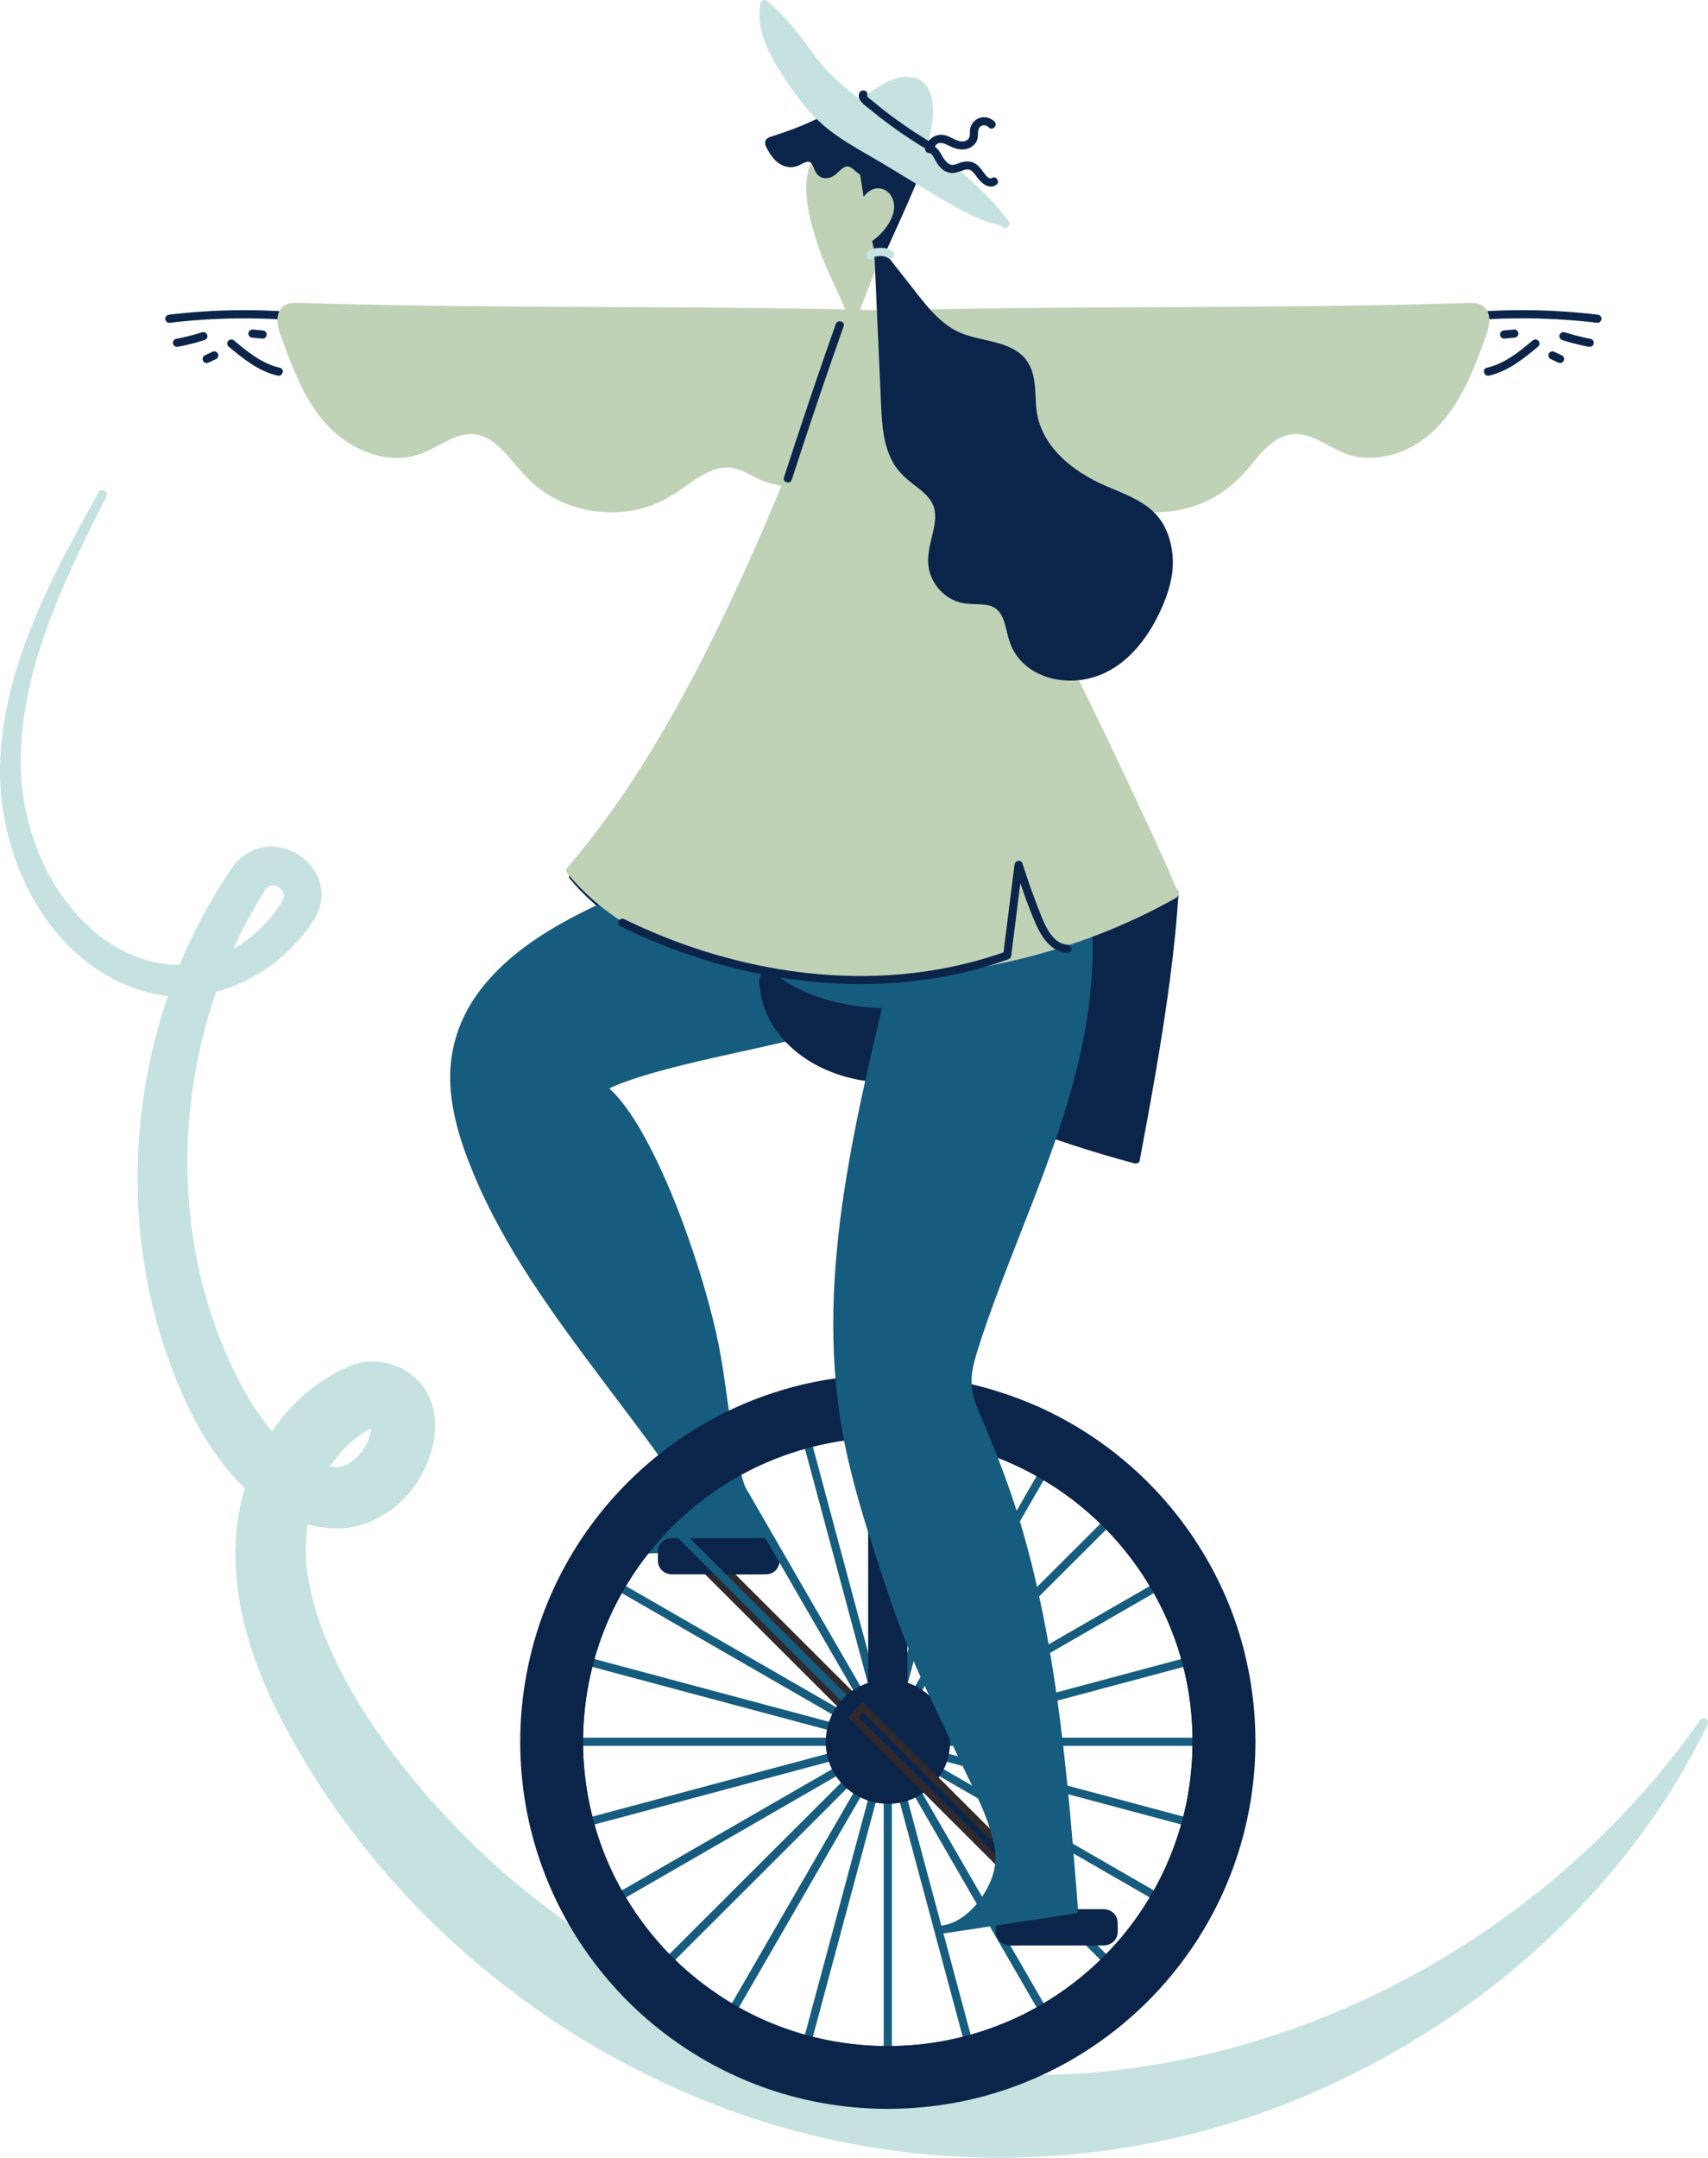 <svg width="422" height="533" viewBox="0 0 422 533" fill="none" xmlns="http://www.w3.org/2000/svg">
<g clip-path="url(#clip0_4_786)">
<path d="M26.264 122.637C15.75 143.602 4.759 165.694 5.122 189.643C5.518 203.188 10.618 217.183 19.921 226.955C25.576 232.915 32.964 237.177 41.117 238.204C50.453 239.143 60.064 234.48 66.308 227.306C67.529 225.933 68.624 224.439 69.582 222.874L69.79 222.544L69.889 222.341L69.989 222.154C70.72 220.715 69.488 219.26 68.091 218.859C66.253 218.304 65.642 219.573 64.828 220.951C63.788 222.561 62.32 225.208 61.357 226.922C42.944 261.098 40.892 304.26 58.117 339.271C62.809 348.751 71.05 361.912 82.587 362.379C87.422 362.78 92.104 356.331 91.636 351.822C91.615 351.739 91.593 351.618 91.587 351.574C91.587 351.844 91.835 352.217 92.027 352.321C92.154 352.431 92.357 352.459 92.511 352.437C92.539 352.409 92.577 352.448 92.599 352.415C92.66 352.376 92.506 352.459 92.418 352.508L92.126 352.662C91.191 353.079 90.107 353.766 89.238 354.304C88.754 354.683 88.066 355.15 87.599 355.507C87.07 355.974 86.036 356.826 85.552 357.353C82.84 360.022 80.65 363.241 79.044 366.701C75.793 373.414 74.989 381.01 75.924 388.343C79.82 416.51 106.804 448.203 128.397 465.939C170.493 500.576 226.646 518.658 280.923 510.705C336.327 502.834 387.847 470.778 420.047 424.919C420.388 424.43 421.07 424.309 421.554 424.655C421.994 424.963 422.132 425.54 421.901 426.007C403.02 464.857 369.561 495.737 330.507 514.132C278.436 538.987 217.635 539.273 165.267 515.077C123.792 496.171 88.792 463.176 68.327 422.442C56.725 399.153 52.428 372.035 69.686 350.251C70.401 349.295 71.754 347.867 72.563 346.966C73.141 346.406 74.401 345.197 74.956 344.676C77.503 342.456 80.271 340.512 83.252 338.93C83.681 338.716 85.459 337.887 85.832 337.711C92.44 334.607 100.917 336.909 104.933 343.077C107.414 346.653 107.91 351.52 107.227 355.639C105.439 365.9 97.809 374.93 87.378 377.16C83.995 377.846 80.474 377.533 77.124 376.858C64.19 373.952 54.904 363.087 48.885 352.162C39.891 335.398 35.016 316.465 34.142 297.542C32.827 268.788 40.474 239.594 56.494 215.612C57.407 214.195 58.392 212.811 59.761 211.724C69.394 204.034 83.753 214.805 78.197 226.109C77.8 226.905 77.184 227.823 76.662 228.559C74.786 231.316 72.442 233.837 69.967 236.067C60.488 244.328 47.499 248.552 35.187 244.762C12.13 237.748 -0.248 212.482 -1.96521e-05 189.676C0.484 164.986 12.664 142.663 24.355 121.631C24.641 121.11 25.295 120.923 25.818 121.214C26.324 121.494 26.517 122.126 26.258 122.637H26.264Z" fill="#C5E2E0"/>
<path d="M141.562 216.403C148.62 225.005 158.506 230.734 168.205 236.21C204.046 256.429 240.839 275.846 280.62 286.414C284.421 266.113 288.938 241.489 290.148 220.874C290.225 219.589 288.272 222.297 287.607 221.193C286.787 219.847 285.142 219.287 283.618 218.87C272.159 215.706 260.155 214.53 248.299 215.415" fill="#0B244A"/>
<path d="M140.846 217.117C146.98 224.549 155.167 229.872 163.424 234.65C172.353 239.813 181.403 244.795 190.485 249.678C199.662 254.611 208.932 259.384 218.333 263.877C227.752 268.376 237.302 272.589 247.023 276.39C256.733 280.185 266.608 283.563 276.648 286.381C277.88 286.727 279.113 287.062 280.345 287.392C280.84 287.523 281.484 287.227 281.588 286.689C284.377 271.781 287.112 256.857 289.081 241.818C289.571 238.094 290.005 234.365 290.374 230.63C290.556 228.779 290.721 226.927 290.864 225.071C290.93 224.247 290.985 223.418 291.04 222.594C291.084 221.913 291.287 221.028 291.084 220.358C290.666 218.979 289.318 219.655 288.531 220.166C288.404 220.248 288.113 220.347 288.019 220.468C288.019 220.468 287.97 220.397 288.047 220.468C287.992 220.419 288.509 220.611 288.465 220.699C288.531 220.567 287.816 219.864 287.706 219.765C287.365 219.441 286.969 219.161 286.562 218.93C285.076 218.101 283.316 217.749 281.682 217.332C279.668 216.821 277.644 216.376 275.603 215.991C266.608 214.289 257.41 213.756 248.283 214.42C246.996 214.514 246.985 216.53 248.283 216.436C256.188 215.86 264.165 216.162 271.999 217.403C275.883 218.018 279.756 218.837 283.541 219.913C284.229 220.111 284.911 220.32 285.538 220.671C285.835 220.836 286.11 221.023 286.352 221.264C286.595 221.506 286.754 221.841 287.007 222.083C287.854 222.885 288.944 222.325 289.747 221.786C289.851 221.715 290.11 221.605 290.192 221.501L290.099 221.534C290.363 221.473 290.209 221.341 289.648 221.149C289.026 220.71 289.142 220.633 289.114 221.133C289.065 222.033 288.999 222.934 288.933 223.835C288.806 225.593 288.658 227.35 288.498 229.108C288.162 232.739 287.75 236.364 287.293 239.984C286.352 247.437 285.197 254.864 283.943 262.268C282.595 270.249 281.121 278.208 279.63 286.161L280.873 285.458C270.883 282.8 261.046 279.581 251.375 275.928C241.703 272.276 232.18 268.178 222.806 263.789C213.371 259.373 204.074 254.655 194.875 249.766C185.677 244.878 176.704 239.896 167.71 234.804C159.474 230.141 151.145 225.258 144.576 218.337C143.773 217.491 142.997 216.612 142.255 215.711C141.43 214.712 140.005 216.145 140.824 217.139L140.846 217.117Z" fill="#0B244A"/>
<path d="M201.136 197.624C190.898 208.84 176.044 212.526 162.5 218.112C137.969 228.229 106.529 242.615 113.125 274.341C119.644 305.71 149.181 338.161 167.484 364.472C168.892 366.498 170.367 368.706 170.317 371.173C170.224 376.253 160.019 381.642 155.1 382.96C168.645 382.433 180.83 381.532 189.946 380.082C180.72 369.036 179.934 353.53 177.838 339.304C174.608 317.415 160.508 277.373 148.669 268.634C166.125 259.846 206.83 256.687 223.18 245.987C228.687 242.384 219.148 246.053 223.18 240.857C233.803 227.186 230.464 201.595 224.066 185.512" fill="#165C7E"/>
<path d="M200.421 196.91C193.962 203.929 185.375 208.142 176.622 211.586C168.76 214.679 160.849 217.584 153.12 221.006C140.087 226.774 126.235 233.876 117.768 245.768C113.692 251.502 111.37 258.28 111.232 265.322C111.062 273.847 113.84 282.371 117.091 290.155C124.683 308.33 136.522 324.468 148.268 340.15C153.912 347.686 159.661 355.156 165.107 362.835C166.45 364.724 168.051 366.658 168.87 368.844C169.553 370.678 169.377 372.216 168.254 373.782C166.114 376.748 162.5 378.764 159.259 380.296C157.835 380.972 156.36 381.565 154.836 381.982C153.758 382.279 153.945 384.009 155.106 383.96C166.829 383.498 178.619 382.872 190.221 381.049C191.046 380.917 191.09 379.879 190.667 379.362C184.577 371.997 182.266 362.489 180.803 353.261C179.516 345.137 178.723 336.98 176.869 328.955C175.048 321.073 172.721 313.307 170.031 305.677C167.369 298.13 164.359 290.665 160.69 283.547C159.006 280.284 157.18 277.071 155.04 274.077C153.362 271.732 151.503 269.485 149.181 267.75V269.491C153.015 267.574 157.13 266.245 161.245 265.058C166.252 263.614 171.33 262.422 176.407 261.268C186.959 258.873 197.615 256.775 207.963 253.584C212.32 252.238 216.666 250.7 220.71 248.585C222.278 247.767 224.093 246.866 225.359 245.603C226.316 244.647 225.958 243.422 224.643 243.137C224.231 243.049 223.813 243.016 223.4 242.917C223.301 242.895 223.213 242.857 223.12 242.829C223.191 242.851 223.158 242.763 223.164 242.857C223.158 242.774 223.07 242.664 223.158 242.895C223.175 242.939 223.158 242.928 223.158 242.928C223.488 242.324 224 241.45 224.5 240.764C225.232 239.759 225.892 238.704 226.475 237.605C228.979 232.926 230.211 227.68 230.744 222.429C231.889 211.18 229.991 199.453 226.354 188.791C225.947 187.594 225.507 186.402 225.04 185.227C224.572 184.051 222.613 184.551 223.092 185.765C227.136 195.981 229.331 207.225 228.995 218.222C228.83 223.571 228.01 228.987 225.969 233.964C225.034 236.243 223.791 238.363 222.305 240.335C221.497 241.412 220.49 243.115 221.728 244.279C222.283 244.801 223.527 245.169 224.302 245.12C224.517 245.103 224.33 245.235 224.291 245.103C224.247 244.949 224.022 244.883 223.956 244.642C223.917 244.488 224 244.285 223.983 244.147C223.978 244.081 224.093 244.043 223.994 244.103C223.879 244.169 223.758 244.329 223.648 244.416C222.96 244.982 222.157 245.438 221.392 245.889C217.679 248.075 213.608 249.624 209.52 250.964C199.442 254.27 188.994 256.38 178.652 258.692C169.267 260.79 159.634 262.773 150.749 266.552C149.869 266.926 148.999 267.327 148.147 267.75C147.399 268.123 147.591 269.073 148.147 269.491C150.072 270.924 151.651 272.852 153.054 274.78C154.963 277.406 156.619 280.213 158.148 283.074C161.845 289.984 164.843 297.268 167.501 304.628C170.268 312.29 172.661 320.101 174.559 328.027C176.424 335.805 177.343 343.67 178.498 351.569C180.016 361.928 182.382 372.518 189.215 380.779L189.66 379.093C178.239 380.895 166.62 381.483 155.078 381.933L155.348 383.91C158.841 382.955 162.247 381.23 165.223 379.181C167.798 377.407 170.977 374.864 171.286 371.502C171.506 369.058 170.224 366.74 168.909 364.785C167.688 362.961 166.389 361.176 165.107 359.396C162.357 355.584 159.546 351.822 156.718 348.065C144.791 332.202 132.446 316.382 123.291 298.701C119.138 290.671 115.59 282.135 113.906 273.22C112.525 265.91 113.218 258.308 116.569 251.612C123.082 238.589 136.913 230.767 149.599 224.796C156.833 221.391 164.255 218.403 171.737 215.585C180.484 212.295 189.352 208.878 196.757 203.029C198.572 201.595 200.261 200.024 201.824 198.321C202.704 197.366 201.279 195.937 200.393 196.893L200.421 196.91Z" fill="#165C7E"/>
<path d="M176.943 385.454L174.504 387.89L225.495 438.8L227.934 436.365L176.943 385.454Z" fill="#0B244A" stroke="#2F292B" stroke-width="1.84" stroke-miterlimit="10"/>
<path d="M189.325 380.95H165.889C164.6 380.95 163.556 381.992 163.556 383.279V385.553C163.556 386.839 164.6 387.882 165.889 387.882H189.325C190.613 387.882 191.657 386.839 191.657 385.553V383.279C191.657 381.992 190.613 380.95 189.325 380.95Z" fill="#0B244A"/>
<path d="M189.325 386.876H178.635C174.465 386.876 170.29 386.898 166.12 386.876C165.284 386.876 164.612 386.437 164.568 385.531C164.541 384.987 164.568 384.438 164.568 383.888C164.568 383.339 164.519 382.839 164.893 382.411C165.311 381.933 165.856 381.96 166.422 381.96H168.485C173.519 381.96 178.558 381.96 183.592 381.96H188.835C189.413 381.96 189.985 381.96 190.381 382.477C190.705 382.911 190.645 383.443 190.645 383.954C190.645 384.465 190.672 385.02 190.645 385.547C190.606 386.294 190.084 386.849 189.325 386.876C188.032 386.931 188.021 388.947 189.325 388.892C191.432 388.81 192.664 387.178 192.664 385.174C192.664 383.625 192.851 381.938 191.553 380.801C190.254 379.664 188.329 379.944 186.722 379.944C181.32 379.944 175.918 379.944 170.515 379.944C168.997 379.944 167.473 379.906 165.955 379.944C164.2 379.988 162.736 381.213 162.566 382.998C162.511 383.581 162.549 384.174 162.549 384.756C162.549 385.426 162.522 386.091 162.769 386.734C163.298 388.123 164.607 388.881 166.054 388.898C166.637 388.898 167.226 388.898 167.809 388.898H175.153C179.785 388.898 184.428 388.98 189.066 388.898C189.154 388.898 189.242 388.898 189.33 388.898C190.628 388.898 190.634 386.882 189.33 386.882L189.325 386.876Z" fill="#0B244A"/>
<path d="M218.339 347.532C218.339 369.107 218.339 390.683 218.339 412.253C218.339 433.719 218.339 455.179 218.339 476.644C218.339 488.751 218.339 500.862 218.339 512.968C218.339 514.264 220.358 514.27 220.358 512.968C220.358 491.393 220.358 469.817 220.358 448.247C220.358 426.677 220.358 405.321 220.358 383.855V347.532C220.358 346.236 218.339 346.23 218.339 347.532Z" fill="#165C7E"/>
<path d="M196.933 350.619C199.722 361.005 202.506 371.392 205.295 381.779C208.084 392.166 210.868 402.553 213.657 412.939C216.446 423.326 219.23 433.713 222.019 444.1L230.425 475.414C233.215 485.801 235.998 496.188 238.787 506.574L239.822 510.43C240.157 511.683 242.105 511.15 241.769 509.892C238.98 499.505 236.196 489.118 233.407 478.732C230.618 468.345 227.834 457.958 225.045 447.571C222.256 437.184 219.472 426.798 216.683 416.411C213.894 406.024 211.083 395.538 208.277 385.097C205.488 374.71 202.704 364.323 199.915 353.936L198.88 350.08C198.545 348.828 196.597 349.361 196.933 350.619Z" fill="#165C7E"/>
<path d="M177.056 359.122C182.453 368.459 187.856 377.797 193.253 387.135C198.627 396.428 204.002 405.728 209.377 415.021C214.752 424.315 220.176 433.697 225.573 443.034C230.948 452.328 236.323 461.627 241.698 470.921C247.095 480.259 252.497 489.596 257.894 498.934L259.902 502.405C260.551 503.526 262.295 502.515 261.646 501.389C256.249 492.052 250.846 482.714 245.45 473.376C240.053 464.039 234.7 454.783 229.325 445.49C223.928 436.152 218.526 426.814 213.129 417.477C207.754 408.183 202.379 398.884 197.004 389.59C191.608 380.252 186.205 370.915 180.808 361.577L178.8 358.105C178.151 356.985 176.407 357.996 177.056 359.122Z" fill="#165C7E"/>
<path d="M160.052 372.474C167.693 380.104 175.335 387.733 182.981 395.368C190.59 402.965 198.204 410.567 205.812 418.163C213.421 425.76 221.035 433.362 228.643 440.958C236.284 448.587 243.926 456.217 251.573 463.852C259.181 471.448 266.795 479.05 274.403 486.647L277.22 489.459C278.139 490.376 279.569 488.954 278.651 488.031C271.009 480.401 263.368 472.772 255.721 465.137C248.112 457.541 240.498 449.939 232.89 442.342C225.282 434.746 217.668 427.144 210.059 419.547C202.451 411.951 194.776 404.288 187.13 396.653C179.521 389.057 171.907 381.455 164.299 373.859L161.482 371.046C160.563 370.129 159.133 371.552 160.052 372.474Z" fill="#165C7E"/>
<path d="M147.09 389.76C156.443 395.148 165.795 400.542 175.147 405.931L203.078 422.03C212.43 427.418 221.783 432.812 231.135 438.201C240.443 443.567 249.757 448.934 259.066 454.3C268.418 459.688 277.77 465.082 287.123 470.471L290.599 472.475C291.727 473.124 292.745 471.382 291.617 470.734C282.265 465.346 272.913 459.952 263.56 454.564C254.252 449.197 244.938 443.831 235.63 438.464C226.277 433.076 216.925 427.682 207.573 422.294C198.264 416.927 188.95 411.561 179.642 406.194C170.29 400.806 160.937 395.412 151.585 390.024L148.108 388.019C146.98 387.371 145.963 389.112 147.09 389.76Z" fill="#165C7E"/>
<path d="M139.058 409.814C149.462 412.599 159.865 415.378 170.268 418.163C180.671 420.948 191.074 423.727 201.477 426.512C211.88 429.297 222.283 432.076 232.686 434.861C243.139 437.657 253.592 440.453 264.05 443.254C274.508 446.055 284.856 448.818 295.259 451.603C296.547 451.949 297.834 452.29 299.121 452.636C300.408 452.982 300.915 451.026 299.66 450.691C289.257 447.906 278.854 445.127 268.451 442.342C258.048 439.557 247.645 436.778 237.242 433.993C226.839 431.208 216.435 428.429 206.032 425.644C195.58 422.848 185.127 420.053 174.669 417.251C164.266 414.466 153.863 411.687 143.46 408.902L139.598 407.87C138.343 407.535 137.804 409.479 139.058 409.814Z" fill="#165C7E"/>
<path d="M136.5 431.258C158.11 431.258 179.719 431.258 201.323 431.258C222.927 431.258 244.316 431.258 265.816 431.258C277.941 431.258 290.071 431.258 302.196 431.258C303.495 431.258 303.5 429.242 302.196 429.242C280.587 429.242 258.977 429.242 237.374 429.242C215.77 429.242 194.38 429.242 172.881 429.242C160.756 429.242 148.625 429.242 136.5 429.242C135.202 429.242 135.196 431.258 136.5 431.258Z" fill="#165C7E"/>
<path d="M139.592 452.636C149.995 449.851 160.398 447.071 170.801 444.287C181.205 441.502 191.608 438.722 202.011 435.938C212.414 433.153 222.817 430.373 233.22 427.589C243.623 424.804 254.125 421.997 264.583 419.196C275.042 416.394 285.39 413.632 295.793 410.847L299.655 409.814C300.909 409.479 300.375 407.535 299.116 407.87C288.713 410.654 278.309 413.434 267.906 416.219C257.503 419.003 247.1 421.783 236.697 424.568C226.294 427.352 215.891 430.132 205.488 432.917C195.035 435.712 184.582 438.508 174.124 441.31C163.721 444.094 153.318 446.874 142.915 449.658L139.053 450.691C137.799 451.026 138.332 452.971 139.592 452.636Z" fill="#165C7E"/>
<path d="M148.108 472.481C157.461 467.093 166.813 461.699 176.165 456.31C185.474 450.944 194.787 445.577 204.096 440.211C213.404 434.845 222.8 429.429 232.153 424.04C241.461 418.674 250.775 413.308 260.083 407.941C269.436 402.553 278.788 397.159 288.14 391.77L291.617 389.766C292.74 389.117 291.727 387.376 290.599 388.024C281.247 393.413 271.895 398.807 262.542 404.195C253.234 409.561 243.92 414.928 234.612 420.294C225.26 425.683 215.907 431.077 206.555 436.465C197.247 441.831 187.933 447.198 178.624 452.564C169.316 457.931 159.92 463.346 150.567 468.735L147.09 470.74C145.968 471.388 146.98 473.129 148.108 472.481Z" fill="#165C7E"/>
<path d="M161.482 489.459C169.123 481.829 176.765 474.2 184.412 466.565C192.02 458.969 199.634 451.367 207.242 443.77C214.851 436.174 222.465 428.572 230.073 420.975C237.682 413.379 245.356 405.716 253.003 398.082C260.611 390.485 268.225 382.883 275.834 375.287C276.774 374.347 277.71 373.414 278.65 372.474C279.591 371.535 278.144 370.129 277.22 371.046C269.579 378.676 261.937 386.305 254.29 393.94C246.682 401.536 239.068 409.138 231.46 416.735C223.851 424.331 216.237 431.933 208.629 439.53C200.987 447.159 193.346 454.789 185.699 462.424C178.091 470.02 170.477 477.622 162.868 485.219L160.052 488.031C159.133 488.948 160.558 490.376 161.482 489.459Z" fill="#165C7E"/>
<path d="M178.795 502.4C184.192 493.062 189.594 483.724 194.991 474.387C200.388 465.049 205.741 455.794 211.116 446.5C216.49 437.206 221.915 427.825 227.312 418.487L243.436 390.6C248.833 381.263 254.235 371.925 259.632 362.587L261.64 359.116C262.289 357.99 260.545 356.974 259.896 358.1C254.499 367.437 249.097 376.775 243.7 386.113C238.325 395.407 232.951 404.706 227.576 413.999C222.179 423.337 216.776 432.675 211.38 442.013C205.983 451.35 200.63 460.605 195.255 469.899C189.88 479.193 184.456 488.575 179.059 497.912L177.051 501.384C176.402 502.51 178.146 503.526 178.795 502.4Z" fill="#165C7E"/>
<path d="M198.88 510.419C201.67 500.033 204.453 489.646 207.243 479.259C210.032 468.872 212.815 458.485 215.605 448.099C218.394 437.712 221.178 427.325 223.967 416.938L232.373 385.624C235.162 375.237 237.946 364.85 240.735 354.464L241.769 350.608C242.105 349.355 240.157 348.817 239.822 350.069C237.033 360.456 234.249 370.843 231.46 381.23C228.67 391.617 225.887 402.003 223.098 412.39C220.308 422.777 217.525 433.164 214.735 443.551C211.946 453.937 209.135 464.423 206.329 474.865C203.524 485.306 200.756 495.638 197.967 506.025L196.933 509.881C196.597 511.133 198.545 511.672 198.88 510.419Z" fill="#165C7E"/>
<path d="M219.351 340.578C169.745 340.578 129.536 380.725 129.536 430.253C129.536 479.781 169.745 519.927 219.351 519.927C268.957 519.927 309.167 479.781 309.167 430.253C309.167 380.725 268.957 340.578 219.351 340.578ZM219.351 506.443C177.205 506.443 143.041 472.333 143.041 430.253C143.041 388.173 177.205 354.063 219.351 354.063C261.497 354.063 295.661 388.173 295.661 430.253C295.661 472.333 261.497 506.443 219.351 506.443Z" fill="#0B244A"/>
<path d="M219.351 339.567C209.85 339.578 200.349 341.039 191.311 343.973C182.591 346.801 174.3 350.954 166.829 356.265C159.386 361.555 152.773 367.932 147.212 375.166C141.639 382.416 137.194 390.502 134.041 399.081C130.889 407.661 128.963 417.301 128.6 426.721C128.232 436.245 129.36 445.847 131.962 455.02C134.465 463.846 138.338 472.3 143.388 479.968C148.438 487.635 154.545 494.43 161.581 500.219C168.645 506.031 176.545 510.749 185.012 514.22C193.704 517.785 202.946 519.938 212.315 520.663C221.684 521.388 231.564 520.63 240.878 518.373C249.834 516.203 258.466 512.638 266.349 507.865C274.145 503.147 281.242 497.248 287.288 490.437C293.334 483.626 298.368 475.925 302.125 467.625C305.981 459.101 308.49 450.032 309.574 440.738C310.691 431.203 310.267 421.492 308.358 412.083C306.449 402.674 303.264 394.259 298.764 386.184C294.324 378.225 288.669 370.931 282.067 364.642C275.465 358.353 267.956 353.074 259.808 349.031C251.661 344.989 242.517 342.039 233.319 340.633C228.698 339.924 224.033 339.567 219.357 339.562C218.058 339.562 218.053 341.578 219.357 341.578C228.693 341.589 237.979 343.033 246.858 345.912C255.38 348.674 263.456 352.755 270.762 357.93C278.007 363.06 284.499 369.311 289.895 376.363C295.292 383.416 299.693 391.348 302.763 399.724C305.948 408.419 307.753 417.592 308.099 426.842C308.446 436.163 307.351 445.506 304.804 454.481C302.345 463.154 298.544 471.415 293.581 478.946C288.707 486.345 282.716 492.991 275.883 498.637C269.001 504.328 261.217 508.991 252.943 512.358C244.448 515.813 235.421 517.955 226.272 518.648C217.123 519.34 207.397 518.62 198.248 516.39C189.099 514.16 181.089 510.782 173.376 506.119C165.751 501.505 158.847 495.748 152.922 489.091C147.008 482.45 142.112 474.909 138.426 466.818C134.641 458.507 132.16 449.56 131.126 440.486C130.091 431.412 130.449 421.684 132.319 412.495C134.135 403.607 137.315 395.017 141.749 387.096C146.183 379.176 151.569 372.277 157.989 366.147C164.409 360.017 171.825 354.804 179.818 350.822C187.949 346.774 196.707 344.011 205.686 342.61C210.208 341.907 214.78 341.578 219.357 341.572C220.655 341.572 220.66 339.556 219.357 339.556L219.351 339.567Z" fill="#0B244A"/>
<path d="M219.351 505.432C211.435 505.421 203.557 504.201 196.025 501.757C188.494 499.313 181.953 495.951 175.753 491.563C169.553 487.174 164.117 481.923 159.551 475.958C154.985 469.993 151.238 463.253 148.636 456.145C146.034 449.038 144.4 440.991 144.109 433.147C143.817 425.304 144.741 417.317 146.903 409.704C149.065 402.091 152.218 395.341 156.421 388.953C160.552 382.68 165.641 377.039 171.434 372.249C177.227 367.459 183.851 363.477 190.859 360.632C198.066 357.704 205.719 355.881 213.476 355.293C221.233 354.705 229.485 355.315 237.242 357.204C244.999 359.094 251.793 361.961 258.334 365.916C264.803 369.832 270.657 374.715 275.68 380.356C280.697 385.992 284.845 392.386 287.975 399.246C291.183 406.282 293.284 413.862 294.159 421.541C295.034 429.22 294.736 437.492 293.147 445.281C291.606 452.822 288.911 460.106 285.153 466.823C281.396 473.541 276.829 479.391 271.383 484.592C265.937 489.794 259.649 494.21 252.871 497.588C246.093 500.966 238.545 503.361 230.931 504.548C227.103 505.141 223.23 505.415 219.357 505.421C218.058 505.421 218.053 507.437 219.357 507.437C227.444 507.426 235.525 506.184 243.222 503.691C250.643 501.285 257.701 497.753 264.055 493.232C270.409 488.712 276.037 483.291 280.779 477.122C285.522 470.954 289.301 464.066 291.986 456.766C294.67 449.466 296.304 441.26 296.618 433.246C296.932 425.139 295.974 416.966 293.757 409.16C291.54 401.355 288.333 394.451 284.036 387.931C279.773 381.46 274.546 375.622 268.555 370.695C262.531 365.74 255.803 361.72 248.58 358.759C241.181 355.727 233.314 353.898 225.342 353.277C217.206 352.645 208.964 353.305 201.031 355.227C193.407 357.073 186.062 360.11 179.356 364.169C172.721 368.184 166.681 373.205 161.532 379C156.382 384.795 152.097 391.347 148.906 398.411C145.715 405.475 143.482 413.406 142.557 421.332C141.633 429.258 141.974 437.712 143.597 445.72C145.22 453.729 147.938 460.891 151.767 467.757C155.596 474.623 160.36 480.742 165.977 486.092C171.594 491.442 177.986 495.935 184.918 499.379C191.85 502.823 199.629 505.333 207.457 506.53C211.396 507.135 215.374 507.442 219.362 507.448C220.66 507.448 220.666 505.432 219.362 505.432H219.351Z" fill="#0B244A"/>
<path d="M219.351 505.432C211.435 505.421 203.557 504.201 196.025 501.757C188.494 499.313 181.953 495.951 175.753 491.563C169.553 487.174 164.117 481.923 159.551 475.958C154.985 469.993 151.238 463.253 148.636 456.145C146.034 449.038 144.4 440.991 144.109 433.147C143.817 425.304 144.741 417.317 146.903 409.704C149.065 402.091 152.218 395.341 156.421 388.953C160.552 382.68 165.641 377.039 171.434 372.249C177.227 367.459 183.851 363.477 190.859 360.632C198.066 357.704 205.719 355.881 213.476 355.293C221.233 354.705 229.485 355.315 237.242 357.204C244.999 359.094 251.793 361.961 258.334 365.916C264.803 369.832 270.657 374.715 275.68 380.356C280.697 385.992 284.845 392.386 287.975 399.246C291.183 406.282 293.284 413.862 294.159 421.541C295.034 429.22 294.736 437.492 293.147 445.281C291.606 452.822 288.911 460.106 285.153 466.823C281.396 473.541 276.829 479.391 271.383 484.592C265.937 489.794 259.649 494.21 252.871 497.588C246.093 500.966 238.545 503.361 230.931 504.548C227.103 505.141 223.23 505.415 219.357 505.421C218.058 505.421 218.053 507.437 219.357 507.437C227.444 507.426 235.525 506.184 243.222 503.691C250.643 501.285 257.701 497.753 264.055 493.232C270.409 488.712 276.037 483.291 280.779 477.122C285.522 470.954 289.301 464.066 291.986 456.766C294.67 449.466 296.304 441.26 296.618 433.246C296.932 425.139 295.974 416.966 293.757 409.16C291.54 401.355 288.333 394.451 284.036 387.931C279.773 381.46 274.546 375.622 268.555 370.695C262.531 365.74 255.803 361.72 248.58 358.759C241.181 355.727 233.314 353.898 225.342 353.277C217.206 352.645 208.964 353.305 201.031 355.227C193.407 357.073 186.062 360.11 179.356 364.169C172.721 368.184 166.681 373.205 161.532 379C156.382 384.795 152.097 391.347 148.906 398.411C145.715 405.475 143.482 413.406 142.557 421.332C141.633 429.258 141.974 437.712 143.597 445.72C145.22 453.729 147.938 460.891 151.767 467.757C155.596 474.623 160.36 480.742 165.977 486.092C171.594 491.442 177.986 495.935 184.918 499.379C191.85 502.823 199.629 505.333 207.457 506.53C211.396 507.135 215.374 507.442 219.362 507.448C220.66 507.448 220.666 505.432 219.362 505.432H219.351Z" fill="#0B244A"/>
<path d="M219.351 436.795C217.233 436.795 215.517 435.081 215.517 432.966V250.041H223.186V432.966C223.186 435.081 221.469 436.795 219.351 436.795Z" fill="#0B244A"/>
<path d="M219.351 435.789C215.852 435.789 216.529 431.466 216.529 429.171C216.529 424.985 216.529 420.8 216.529 416.614C216.529 410.155 216.529 403.695 216.529 397.241V257.687C216.529 255.265 216.683 252.787 216.529 250.365C216.523 250.261 216.529 250.156 216.529 250.052L215.517 251.063H223.185L222.173 250.052V288.781C222.173 296.949 222.173 305.111 222.173 313.279V426.803C222.173 428.835 222.228 430.879 222.173 432.911C222.129 434.515 220.974 435.745 219.351 435.8C218.053 435.844 218.047 437.86 219.351 437.816C222.327 437.717 224.192 435.366 224.192 432.532V429.747C224.192 425.705 224.192 421.667 224.192 417.625V398.384C224.192 390.408 224.192 382.427 224.192 374.452C224.192 365.526 224.192 356.606 224.192 347.68C224.192 338.655 224.192 329.625 224.192 320.601V295.021C224.192 287.831 224.192 280.641 224.192 273.451V257.78C224.192 255.319 224.242 252.848 224.192 250.387C224.192 250.277 224.192 250.173 224.192 250.063C224.192 249.519 223.73 249.052 223.18 249.052H215.511C214.966 249.052 214.499 249.514 214.499 250.063V314.273C214.499 323.232 214.499 332.19 214.499 341.155V427.665C214.499 429.44 214.449 431.214 214.499 432.988C214.57 435.619 216.655 437.827 219.34 437.827C220.638 437.827 220.644 435.811 219.34 435.811L219.351 435.789Z" fill="#0B244A"/>
<path d="M219.351 250.041C207.551 250.041 197.082 246.531 190.573 241.121C189.82 240.495 188.659 241.033 188.653 242.011C188.653 242.022 188.653 242.027 188.653 242.038C188.653 255.479 202.396 266.376 219.346 266.376C236.295 266.376 250.038 255.479 250.038 242.038C250.038 242.027 250.038 242.022 250.038 242.011C250.038 241.033 248.872 240.495 248.118 241.121C241.61 246.531 231.141 250.036 219.34 250.036L219.351 250.041Z" fill="#0B244A"/>
<path d="M219.351 249.03C213.184 249.019 207.011 248.08 201.213 245.938C198.715 245.015 196.306 243.851 194.061 242.417C193.021 241.752 192.097 240.945 191.085 240.247C190.012 239.506 188.494 239.863 187.889 241.027C187.399 241.972 187.669 243.378 187.79 244.389C187.927 245.526 188.136 246.646 188.455 247.745C189.077 249.909 190.051 251.98 191.294 253.853C193.935 257.83 197.698 260.994 201.906 263.207C211.435 268.211 223.356 268.744 233.347 264.778C242.138 261.29 249.834 253.985 250.929 244.219C251.045 243.197 251.298 241.818 250.742 240.89C250.016 239.682 248.453 239.583 247.414 240.401C245.455 241.945 243.387 243.274 241.142 244.372C235.899 246.943 230.057 248.333 224.247 248.822C222.619 248.959 220.985 249.025 219.346 249.025C218.047 249.025 218.042 251.046 219.346 251.041C225.183 251.03 231.058 250.217 236.603 248.371C239.096 247.542 241.533 246.509 243.827 245.235C244.883 244.647 245.912 244.01 246.896 243.312C247.364 242.977 247.826 242.631 248.277 242.28C248.42 242.164 248.756 241.73 248.976 241.895C249.158 242.027 249.015 242.774 249.009 242.966C248.982 243.499 248.943 244.026 248.871 244.554C248.734 245.559 248.503 246.559 248.206 247.525C247.601 249.492 246.676 251.343 245.521 253.046C243.029 256.72 239.453 259.571 235.525 261.592C226.607 266.179 215.577 266.558 206.252 262.971C198.303 259.917 191.035 253.326 189.831 244.548C189.765 244.048 189.721 243.549 189.693 243.043C189.682 242.834 189.523 241.994 189.737 241.873C189.952 241.752 190.271 242.153 190.419 242.274C190.92 242.67 191.426 243.049 191.949 243.417C193.929 244.806 196.075 245.96 198.297 246.916C203.529 249.173 209.14 250.42 214.812 250.859C216.325 250.975 217.838 251.03 219.351 251.035C220.649 251.035 220.655 249.019 219.351 249.019V249.03Z" fill="#0B244A"/>
<path d="M219.351 444.6C227.287 444.6 233.721 438.176 233.721 430.253C233.721 422.329 227.287 415.906 219.351 415.906C211.415 415.906 204.981 422.329 204.981 430.253C204.981 438.176 211.415 444.6 219.351 444.6Z" fill="#0B244A"/>
<path d="M232.714 430.253C232.675 435.806 229.155 440.952 223.868 442.814C218.548 444.687 212.59 443.018 208.997 438.695C205.405 434.372 205.042 428.11 207.908 423.365C210.774 418.619 216.463 416.07 221.915 417.152C228.148 418.388 232.675 423.925 232.719 430.253C232.73 431.549 234.749 431.554 234.738 430.253C234.694 423.853 230.673 418.086 224.671 415.84C218.663 413.593 211.583 415.499 207.518 420.453C203.452 425.408 202.819 432.609 206.17 438.157C209.52 443.704 216.045 446.528 222.366 445.314C228.687 444.1 233.589 438.931 234.54 432.702C234.667 431.889 234.738 431.076 234.744 430.253C234.755 428.956 232.736 428.956 232.725 430.253H232.714Z" fill="#0B244A"/>
<path d="M261.755 475.05L264.194 472.614L213.203 421.703L210.764 424.139L261.755 475.05Z" fill="#0B244A" stroke="#2F292B" stroke-width="1.84" stroke-miterlimit="10"/>
<path d="M272.814 472.624H249.378C248.089 472.624 247.045 473.666 247.045 474.953V477.227C247.045 478.513 248.089 479.556 249.378 479.556H272.814C274.102 479.556 275.146 478.513 275.146 477.227V474.953C275.146 473.666 274.102 472.624 272.814 472.624Z" fill="#0B244A"/>
<path d="M249.378 473.629H260.067C264.237 473.629 268.412 473.607 272.582 473.629C273.419 473.629 274.09 474.068 274.134 474.975C274.161 475.518 274.134 476.068 274.134 476.617C274.134 477.166 274.183 477.666 273.809 478.094C273.391 478.572 272.847 478.545 272.28 478.545H249.867C249.29 478.545 248.717 478.545 248.321 478.029C247.997 477.595 248.057 477.062 248.057 476.551C248.057 476.04 248.03 475.485 248.057 474.958C248.096 474.211 248.618 473.656 249.378 473.629C250.67 473.574 250.681 471.558 249.378 471.613C247.271 471.695 246.038 473.327 246.038 475.332C246.038 476.881 245.851 478.567 247.15 479.704C248.448 480.841 250.373 480.561 251.98 480.561C257.382 480.561 262.784 480.561 268.187 480.561C269.705 480.561 271.229 480.599 272.747 480.561C274.502 480.517 275.966 479.292 276.136 477.507C276.191 476.925 276.153 476.331 276.153 475.749C276.153 475.079 276.18 474.414 275.933 473.772C275.405 472.382 274.095 471.624 272.648 471.608C272.065 471.608 271.477 471.608 270.894 471.608H263.549C258.917 471.608 254.274 471.525 249.636 471.608C249.548 471.608 249.46 471.608 249.372 471.608C248.074 471.608 248.068 473.623 249.372 473.623L249.378 473.629Z" fill="#0B244A"/>
<path d="M228.456 206.192C218.906 257.544 198.699 309.099 210.461 359.995C213.503 373.156 217.932 385.948 222.349 398.713C227.284 412.961 231.988 421.052 238.215 434.784C241.12 441.194 247.029 451.993 247.045 459.024C247.067 466.054 240.223 475.639 233.242 476.578C243.942 474.964 254.642 473.349 265.343 471.734C262.201 431.164 258.846 389.683 242.363 352.47C240.862 349.081 239.228 345.631 239.046 341.929C238.887 338.754 239.811 335.635 240.785 332.608C248.96 307.16 261.404 283.003 266.691 256.803C271.977 230.602 268.655 200.502 249.389 181.942" fill="#165C7E"/>
<path d="M227.482 205.923C223.78 225.758 218.603 245.279 214.213 264.965C209.916 284.239 206.302 303.82 205.906 323.616C205.713 333.339 206.324 343.083 207.963 352.673C209.674 362.708 212.562 372.535 215.693 382.213C218.823 391.891 221.733 400.811 225.518 409.798C228.835 417.663 232.725 425.271 236.301 433.021C239.558 440.085 243.574 447.121 245.428 454.717C246.286 458.233 246.126 461.517 244.674 464.862C243.172 468.317 240.729 471.591 237.588 473.717C236.174 474.672 234.656 475.343 232.967 475.601C231.685 475.798 232.23 477.737 233.506 477.545C244.206 475.93 254.907 474.315 265.607 472.701C266.014 472.64 266.377 472.129 266.349 471.728C264.737 450.933 263.087 430.104 259.654 409.512C257.943 399.246 255.776 389.046 252.937 379.027C250.098 369.008 246.495 359.484 242.374 350.004C241.296 347.515 240.262 344.906 240.069 342.176C239.877 339.446 240.586 336.601 241.412 333.932C242.963 328.911 244.751 323.962 246.583 319.041C250.313 309.039 254.378 299.163 258.086 289.155C264.748 271.144 270.228 252.441 269.936 233.068C269.683 216.261 265.277 199.03 254.4 185.869C253.053 184.238 251.611 182.694 250.098 181.222C249.169 180.316 247.738 181.739 248.668 182.65C261.118 194.74 266.784 211.811 267.763 228.828C268.858 247.915 264.072 266.453 257.712 284.299C254.191 294.181 250.219 303.897 246.462 313.691C244.619 318.503 242.825 323.336 241.164 328.219C239.503 333.102 237.478 338.101 238.16 343.242C238.842 348.383 241.571 352.981 243.48 357.655C245.428 362.423 247.183 367.273 248.756 372.178C251.908 381.993 254.351 392.029 256.287 402.146C260.199 422.557 262.086 443.281 263.72 463.978C263.923 466.56 264.127 469.147 264.325 471.728L265.068 470.756C254.367 472.371 243.667 473.986 232.967 475.601L233.506 477.545C240.399 476.474 245.785 469.24 247.496 462.902C249.405 455.838 245.653 448.307 242.748 442.04C239.228 434.444 235.624 426.886 232.026 419.328C228.032 410.924 224.665 402.377 221.634 393.583C218.262 383.778 214.983 373.93 212.43 363.878C209.916 353.969 208.414 343.896 208.013 333.674C207.215 313.493 210.257 293.395 214.378 273.693C218.564 253.661 223.89 233.881 227.977 213.827C228.478 211.372 228.956 208.911 229.419 206.45C229.655 205.182 227.708 204.638 227.471 205.912L227.482 205.923Z" fill="#165C7E"/>
<path d="M361.578 79.31C372.587 78.277 383.688 78.425 394.669 79.744C395.214 79.81 395.676 79.233 395.681 78.733C395.687 78.134 395.208 77.788 394.669 77.722C383.688 76.404 372.592 76.261 361.578 77.288C360.296 77.409 360.285 79.425 361.578 79.304V79.31Z" fill="#0B244A"/>
<path d="M386.01 84.012C388.139 84.687 390.312 85.237 392.507 85.654C393.024 85.753 393.624 85.511 393.75 84.951C393.866 84.457 393.602 83.814 393.046 83.71C390.851 83.292 388.678 82.743 386.549 82.067C386.043 81.908 385.427 82.254 385.306 82.77C385.179 83.32 385.471 83.841 386.01 84.012Z" fill="#0B244A"/>
<path d="M383.067 88.664C383.688 88.955 384.31 89.252 384.932 89.543C385.047 89.614 385.174 89.658 385.306 89.664C385.438 89.691 385.575 89.686 385.707 89.647C385.944 89.581 386.197 89.4 386.313 89.186C386.439 88.95 386.5 88.669 386.412 88.411C386.335 88.175 386.18 87.917 385.949 87.807C385.328 87.516 384.706 87.219 384.084 86.928C383.969 86.857 383.842 86.813 383.71 86.807C383.578 86.78 383.441 86.785 383.309 86.824C383.072 86.89 382.819 87.071 382.704 87.285C382.577 87.522 382.517 87.802 382.605 88.06C382.682 88.296 382.836 88.554 383.067 88.664Z" fill="#0B244A"/>
<path d="M367.899 92.784C372.62 91.723 376.438 88.598 380.063 85.572C380.481 85.22 380.426 84.506 380.063 84.143C379.65 83.731 379.056 83.792 378.633 84.143C375.271 86.95 371.739 89.856 367.36 90.839C366.095 91.125 366.629 93.069 367.899 92.784Z" fill="#0B244A"/>
<path d="M371.624 83.644C372.46 83.567 373.296 83.49 374.133 83.407C374.408 83.38 374.644 83.314 374.848 83.111C375.024 82.935 375.156 82.649 375.145 82.397C375.134 82.144 375.046 81.864 374.848 81.683C374.661 81.512 374.397 81.364 374.133 81.386C373.296 81.463 372.46 81.54 371.624 81.622C371.349 81.65 371.112 81.716 370.909 81.919C370.733 82.095 370.601 82.38 370.612 82.633C370.623 82.886 370.711 83.166 370.909 83.347C371.096 83.517 371.36 83.666 371.624 83.644Z" fill="#0B244A"/>
<path d="M74.929 77.294C63.921 76.261 52.819 76.41 41.838 77.728C41.293 77.794 40.837 78.145 40.826 78.739C40.826 79.233 41.293 79.81 41.838 79.749C52.819 78.431 63.915 78.288 74.929 79.315C76.222 79.436 76.216 77.42 74.929 77.299V77.294Z" fill="#0B244A"/>
<path d="M49.964 82.073C47.834 82.748 45.661 83.297 43.466 83.715C42.944 83.814 42.603 84.468 42.762 84.956C42.944 85.511 43.444 85.764 44.005 85.659C46.2 85.242 48.374 84.693 50.503 84.017C51.003 83.858 51.383 83.308 51.207 82.776C51.042 82.27 50.503 81.902 49.964 82.073Z" fill="#0B244A"/>
<path d="M52.423 86.923C51.801 87.214 51.179 87.51 50.558 87.802C50.343 87.906 50.156 88.181 50.096 88.406C50.029 88.647 50.057 88.966 50.195 89.18C50.332 89.394 50.541 89.587 50.8 89.642L51.069 89.68C51.251 89.68 51.421 89.636 51.581 89.543C52.203 89.252 52.824 88.955 53.446 88.664C53.66 88.56 53.847 88.285 53.908 88.06C53.974 87.818 53.947 87.499 53.809 87.285C53.671 87.071 53.462 86.879 53.204 86.824L52.934 86.785C52.753 86.785 52.582 86.829 52.423 86.923Z" fill="#0B244A"/>
<path d="M69.147 90.844C64.773 89.861 61.236 86.956 57.874 84.149C57.456 83.797 56.857 83.742 56.444 84.149C56.087 84.506 56.026 85.225 56.444 85.577C60.07 88.603 63.888 91.729 68.608 92.789C69.873 93.075 70.412 91.13 69.147 90.844Z" fill="#0B244A"/>
<path d="M64.883 81.628C64.047 81.551 63.211 81.474 62.375 81.392C62.133 81.37 61.83 81.518 61.66 81.688C61.483 81.864 61.352 82.15 61.362 82.402C61.373 82.655 61.462 82.935 61.66 83.116C61.858 83.298 62.094 83.385 62.375 83.413C63.211 83.49 64.047 83.567 64.883 83.649C65.125 83.671 65.428 83.523 65.599 83.353C65.775 83.177 65.907 82.891 65.896 82.638C65.885 82.386 65.797 82.106 65.599 81.924C65.4 81.743 65.164 81.655 64.883 81.628Z" fill="#0B244A"/>
<path d="M210.411 77.876C208.233 71.565 204.596 65.907 202.726 59.475C199.959 49.94 196.988 39.125 208.348 34.06C212.601 32.166 218.036 32.16 221.596 35.489C227.449 40.97 222.883 47.287 219.912 54.73C199.513 105.928 176.886 173.263 140.879 215.025C155.568 233.019 182.101 240.258 205.345 240.797C234.727 241.478 264.611 235.381 290.154 220.863C282.215 201.815 245.675 125.57 233.726 108.74C220.462 90.059 223.675 96.552 210.411 77.871" fill="#BFD2B6"/>
<path d="M211.385 77.607C209.757 72.949 207.369 68.621 205.455 64.078C203.887 60.354 202.764 56.389 201.923 52.439C201.252 49.276 200.811 45.876 201.648 42.695C202.561 39.207 205.092 36.752 208.277 35.203C211.864 33.462 216.468 33.088 219.896 35.412C221.546 36.532 222.889 38.252 223.296 40.229C223.67 42.047 223.224 43.931 222.646 45.661C221.953 47.727 221.007 49.698 220.132 51.687C219.258 53.675 218.509 55.581 217.734 57.542C216.226 61.354 214.735 65.171 213.25 68.989C206.913 85.308 200.674 101.665 193.99 117.841C187.124 134.468 179.802 150.935 171.412 166.853C163.512 181.848 154.666 196.47 144.021 209.697C142.766 211.257 141.479 212.8 140.175 214.316C139.79 214.761 139.807 215.294 140.175 215.744C152.41 230.641 171.83 237.858 190.436 240.555C200.822 242.06 211.374 242.153 221.832 241.472C233.132 240.742 244.382 238.973 255.325 236.062C267.642 232.783 279.575 228.026 290.671 221.737C291.018 221.539 291.304 221.001 291.133 220.6C287.876 212.795 284.273 205.127 280.686 197.464C275.443 186.27 270.074 175.131 264.605 164.041C259.115 152.907 253.531 141.812 247.705 130.848C243.706 123.329 239.745 115.617 234.871 108.614C231.394 103.621 227.779 98.699 223.934 93.987C220.947 90.328 218.014 86.654 215.231 82.842C213.905 81.029 212.595 79.2 211.297 77.371C210.549 76.322 208.799 77.327 209.553 78.387C213.102 83.385 216.705 88.351 220.594 93.091C223.769 96.953 226.828 100.88 229.76 104.928C232.373 108.537 234.871 112.156 237.143 115.985C239.541 120.028 241.813 124.147 244.047 128.283C249.796 138.934 255.27 149.738 260.65 160.581C266.03 171.423 271.702 183.117 277.061 194.471C280.95 202.715 284.829 210.971 288.432 219.342C288.729 220.029 288.927 220.501 289.197 221.138L289.659 220.001C270.156 231.053 248.145 237.21 225.865 239.154C206.021 240.885 185.474 239.83 166.857 232.206C157.219 228.257 148.257 222.412 141.611 214.322V215.75C153.037 202.474 162.483 187.599 170.829 172.242C179.73 155.862 187.41 138.846 194.584 121.653C201.582 104.89 208.062 87.922 214.631 70.994C216.193 66.968 217.761 62.947 219.346 58.926C220.165 56.844 220.969 54.757 221.871 52.709C222.773 50.66 223.708 48.704 224.445 46.628C225.777 42.855 225.925 38.96 223.235 35.747C220.545 32.534 216.017 31.314 211.825 31.984C208.029 32.594 204.206 34.659 201.857 37.735C199.821 40.399 199.112 43.733 199.2 47.034C199.299 50.665 200.201 54.246 201.18 57.723C202.489 62.381 204.398 66.698 206.456 71.071C207.545 73.394 208.601 75.729 209.449 78.151C209.872 79.37 211.825 78.843 211.396 77.613L211.385 77.607Z" fill="#BFD2B6"/>
<path d="M210.411 77.876C261.173 76.322 312.137 77.382 362.893 75.827C363.856 75.8 364.879 75.784 365.688 76.3C367.509 77.459 367.008 80.2 366.288 82.227C363.559 89.927 360.704 97.842 355.246 103.934C349.789 110.025 341.025 113.909 333.279 111.278C328.614 109.696 324.488 105.9 319.57 106.213C313.447 106.609 309.81 112.909 305.547 117.32C296.915 126.256 281.913 128.173 271.306 121.697C266.124 118.534 261.041 113.42 255.088 114.623C252.86 115.073 250.924 116.386 248.866 117.347C238.644 122.131 224.919 116.682 220.776 106.191" fill="#BFD2B6"/>
<path d="M210.411 78.881C223.499 78.48 236.587 78.255 249.68 78.112C262.785 77.97 275.883 77.909 288.988 77.849C302.092 77.788 315.191 77.717 328.289 77.552C334.864 77.47 341.432 77.365 348.006 77.222C351.263 77.151 354.526 77.074 357.782 76.986C359.438 76.942 361.089 76.893 362.745 76.844C363.768 76.811 365.171 76.684 365.71 77.777C366.15 78.673 365.924 79.843 365.693 80.765C365.374 82.023 364.879 83.237 364.439 84.457C363.493 87.076 362.514 89.686 361.369 92.223C359.163 97.134 356.341 101.929 352.237 105.499C348.491 108.756 343.616 111.069 338.583 111.113C336.052 111.135 333.664 110.503 331.392 109.416C329.12 108.328 326.799 106.883 324.323 105.988C321.985 105.142 319.443 104.911 317.05 105.686C314.916 106.378 313.078 107.724 311.466 109.256C308.105 112.464 305.607 116.501 301.822 119.275C294.368 124.74 284.124 126.07 275.515 122.692C270.789 120.835 267.164 117.138 262.63 114.941C260.413 113.87 258.004 113.217 255.528 113.552C252.733 113.931 250.467 115.6 247.931 116.688C240.141 120.022 230.513 117.276 224.974 111.085C223.62 109.575 222.509 107.823 221.755 105.944C221.277 104.752 219.324 105.274 219.808 106.482C223.142 114.782 231.85 120.099 240.702 120.126C242.886 120.132 245.098 119.808 247.172 119.121C249.746 118.27 251.969 116.578 254.571 115.815C259.786 114.271 264.561 118.38 268.555 121.121C272.654 123.938 277.072 125.784 282.039 126.361C286.743 126.91 291.623 126.311 296.051 124.647C300.48 122.983 304.474 120.159 307.676 116.518C310.597 113.195 313.54 108.696 318.079 107.499C323.349 106.103 328.014 110.454 332.669 112.151C337.323 113.848 342.907 113.151 347.517 110.992C357.991 106.081 362.783 95.019 366.469 84.764C367.261 82.561 368.433 80.018 367.784 77.629C367.47 76.475 366.662 75.564 365.545 75.141C364.235 74.646 362.712 74.855 361.353 74.894C354.63 75.091 347.907 75.245 341.185 75.366C327.723 75.608 314.266 75.718 300.805 75.8C287.392 75.877 273.974 75.921 260.562 76.025C247.106 76.129 233.649 76.3 220.193 76.629C216.936 76.706 213.679 76.8 210.422 76.898C209.124 76.937 209.119 78.953 210.422 78.914L210.411 78.881Z" fill="#BFD2B6"/>
<path d="M226.101 77.876C175.34 76.322 124.375 77.382 73.62 75.827C72.657 75.8 71.633 75.784 70.825 76.3C69.004 77.459 69.504 80.2 70.225 82.227C72.954 89.927 75.809 97.842 81.266 103.934C86.724 110.025 95.487 113.909 103.233 111.278C107.899 109.696 112.025 105.9 116.943 106.213C123.066 106.609 126.702 112.909 130.966 117.32C139.598 126.256 154.6 128.173 165.207 121.697C170.389 118.534 175.472 113.42 181.425 114.623C183.653 115.073 185.589 116.386 187.647 117.347C197.868 122.131 211.594 116.682 215.737 106.191" fill="#BFD2B6"/>
<path d="M226.101 76.865C212.656 76.454 199.2 76.223 185.749 76.085C172.287 75.943 158.819 75.888 145.352 75.822C131.94 75.756 118.527 75.679 105.12 75.492C98.392 75.399 91.669 75.278 84.941 75.124C81.58 75.047 78.219 74.954 74.857 74.855C73.493 74.817 72.013 74.635 70.731 75.212C69.669 75.69 68.932 76.651 68.685 77.788C68.151 80.233 69.323 82.743 70.132 84.989C71.105 87.692 72.129 90.372 73.295 92.998C75.534 98.029 78.433 102.978 82.576 106.686C86.443 110.141 91.323 112.607 96.533 113.063C99.074 113.282 101.682 112.953 104.07 112.047C106.617 111.08 108.916 109.613 111.381 108.482C113.664 107.433 116.145 106.823 118.621 107.537C120.794 108.163 122.587 109.635 124.155 111.217C125.866 112.942 127.362 114.859 128.969 116.671C130.575 118.484 132.303 120.088 134.289 121.456C142.134 126.86 152.878 128.107 161.73 124.548C164.029 123.625 166.114 122.373 168.15 120.967C170.339 119.456 172.49 117.841 174.894 116.677C177.299 115.512 179.714 115.079 182.189 115.88C184.665 116.682 186.948 118.352 189.517 119.171C197.901 121.846 207.82 118.676 213.41 111.97C214.796 110.305 215.885 108.476 216.688 106.466C217.173 105.263 215.22 104.741 214.741 105.928C211.583 113.793 202.786 118.555 194.49 118.056C192.438 117.929 190.386 117.468 188.499 116.649C185.903 115.518 183.587 113.843 180.698 113.508C175.544 112.909 171.098 116.479 167.121 119.22C165.118 120.604 163.061 121.884 160.772 122.757C158.643 123.57 156.393 124.125 154.127 124.361C149.533 124.845 144.868 124.213 140.566 122.527C138.442 121.692 136.418 120.555 134.586 119.198C132.754 117.841 131.109 116.084 129.585 114.31C126.686 110.937 123.71 106.949 119.248 105.615C113.967 104.033 109.422 107.383 104.878 109.514C100.334 111.646 95.179 111.492 90.542 109.476C80.199 104.977 75.545 94.157 71.969 84.204C71.534 83.001 71.045 81.798 70.753 80.551C70.544 79.65 70.341 78.447 70.874 77.612C71.529 76.596 73.025 76.816 74.06 76.849C75.716 76.898 77.366 76.948 79.022 76.992C85.541 77.168 92.055 77.305 98.574 77.415C111.673 77.629 124.771 77.728 137.87 77.805C150.969 77.882 164.079 77.92 177.177 78.03C190.276 78.14 203.364 78.305 216.457 78.629C219.665 78.706 222.866 78.793 226.074 78.892C227.372 78.931 227.372 76.915 226.074 76.876L226.101 76.865Z" fill="#BFD2B6"/>
<path d="M234.772 120.33C236.521 121.472 238.694 121.999 240.768 121.758C241.291 121.697 241.802 121.34 241.78 120.747C241.758 120.253 241.335 119.676 240.768 119.736C240.306 119.791 239.844 119.808 239.376 119.786C239.255 119.78 239.129 119.769 239.008 119.758C238.947 119.753 238.887 119.747 238.821 119.736C238.936 119.753 238.931 119.753 238.815 119.736C238.6 119.698 238.386 119.66 238.177 119.61C237.968 119.561 237.759 119.5 237.55 119.434C237.434 119.396 237.313 119.357 237.198 119.313C237.165 119.302 236.818 119.16 237.011 119.242C236.587 119.055 236.18 118.836 235.789 118.577C235.344 118.286 234.656 118.473 234.408 118.94C234.144 119.445 234.298 120.011 234.772 120.319V120.33Z" fill="#0B244A"/>
<path d="M206.494 80.046C203.04 89.839 199.689 99.671 196.438 109.536C195.514 112.338 194.6 115.139 193.693 117.946C193.291 119.182 195.244 119.714 195.64 118.484C198.836 108.603 202.126 98.754 205.526 88.939C206.489 86.154 207.463 83.369 208.442 80.59C208.876 79.365 206.923 78.837 206.494 80.051V80.046Z" fill="#0B244A"/>
<path d="M217.244 62.749C214.928 52.846 213.261 42.794 212.254 32.671C215.423 32.352 218.663 32.726 221.678 33.758C222.773 34.132 223.868 34.61 224.709 35.406C226.217 36.824 226.706 39.059 226.481 41.113C226.255 43.168 225.403 45.09 224.561 46.974C222.217 52.22 219.879 57.471 217.536 62.716" fill="#0B244A"/>
<path d="M218.218 62.48C215.929 52.659 214.268 42.701 213.261 32.671L212.249 33.681C214.928 33.429 217.607 33.638 220.204 34.357C222.481 34.994 224.632 35.922 225.293 38.389C225.953 40.855 225.106 43.167 224.181 45.332C223.048 47.974 221.843 50.588 220.671 53.214C219.335 56.213 217.998 59.212 216.655 62.211C216.43 62.711 216.512 63.287 217.019 63.59C217.448 63.848 218.179 63.727 218.399 63.227C220.98 57.449 223.67 51.709 226.123 45.875C227.174 43.376 227.95 40.657 227.262 37.949C226.574 35.241 224.572 33.709 222.047 32.825C218.922 31.732 215.539 31.353 212.249 31.66C211.748 31.71 211.182 32.083 211.237 32.671C212.26 42.882 213.932 53.022 216.265 63.018C216.562 64.282 218.509 63.749 218.212 62.48H218.218Z" fill="#0B244A"/>
<path d="M215.192 33.605C214.18 31.215 212.485 28.831 209.949 28.266C207.644 27.749 205.328 28.87 203.194 29.881C199.117 31.808 194.903 33.451 190.595 34.786C190.392 34.852 190.166 34.928 190.067 35.121C189.952 35.351 190.078 35.626 190.199 35.851C190.821 36.994 191.459 38.153 192.405 39.048C193.352 39.938 194.677 40.531 195.954 40.289C197.582 39.976 199.178 38.394 200.63 39.185C201.989 39.927 201.873 42.201 203.271 42.876C204.305 43.376 205.51 42.668 206.346 41.882C207.188 41.097 208.046 40.152 209.19 40.081C210.565 39.998 211.616 41.201 212.672 42.08C213.729 42.964 215.539 43.492 216.32 42.355" fill="#0B244A"/>
<path d="M216.067 33.094C215.22 31.133 213.976 29.221 212.122 28.079C210.015 26.777 207.54 26.997 205.312 27.848C202.885 28.782 200.58 30.018 198.171 31.001C195.761 31.984 193.231 32.901 190.705 33.693C190.172 33.863 189.638 34.006 189.297 34.483C188.923 35 188.989 35.62 189.248 36.175C189.721 37.202 190.364 38.208 191.08 39.081C192.592 40.916 194.919 41.871 197.203 40.937C197.962 40.63 198.985 39.861 199.843 39.96C200.586 40.042 200.861 41.064 201.109 41.63C201.439 42.398 201.84 43.157 202.577 43.623C203.584 44.261 204.8 44.079 205.801 43.535C206.868 42.959 207.545 41.877 208.596 41.3C209.647 40.723 210.565 41.553 211.336 42.234C212.205 42.997 213.091 43.706 214.257 43.925C215.423 44.145 216.463 43.821 217.2 42.86C217.536 42.426 217.261 41.734 216.837 41.481C216.32 41.174 215.786 41.415 215.456 41.844C215.126 42.272 214.18 41.833 213.855 41.657C213.069 41.223 212.458 40.504 211.737 39.971C211.017 39.438 210.131 39.026 209.196 39.07C208.2 39.119 207.364 39.63 206.621 40.251C205.922 40.839 205.306 41.663 204.415 41.954C203.65 42.201 203.331 41.668 203.04 41.058C202.363 39.63 201.769 38.076 199.926 37.96C198.083 37.845 196.57 39.718 194.738 39.251C193.792 39.01 193.027 38.339 192.438 37.581C192.136 37.191 191.877 36.768 191.63 36.346C191.514 36.148 191.399 35.944 191.289 35.741C191.25 35.664 191.19 35.489 191.124 35.439C191.025 35.192 190.914 35.302 190.799 35.774L190.865 35.758C191.019 35.796 191.454 35.577 191.608 35.522C191.899 35.428 192.185 35.335 192.471 35.242C193.005 35.066 193.539 34.884 194.072 34.698C195.178 34.313 196.278 33.907 197.368 33.478C199.546 32.627 201.697 31.693 203.81 30.694C205.922 29.694 208.277 28.513 210.51 29.502C212.397 30.336 213.536 32.303 214.312 34.11C214.526 34.615 215.264 34.72 215.693 34.472C216.215 34.176 216.27 33.588 216.056 33.094H216.067Z" fill="#0B244A"/>
<path d="M212.034 53.884C212.678 51.945 213.366 49.924 214.812 48.485C215.165 48.133 215.572 47.814 216.039 47.644C217.085 47.265 218.317 47.694 219.038 48.534C219.758 49.374 220.006 50.555 219.874 51.654C219.742 52.752 219.263 53.791 218.68 54.73C217.503 56.614 215.863 58.207 213.943 59.327" fill="#BFD2B6"/>
<path d="M213.008 54.153C213.569 52.467 214.141 50.654 215.396 49.336C215.902 48.803 216.474 48.391 217.239 48.556C218.003 48.721 218.498 49.308 218.735 50.001C219.318 51.714 218.361 53.488 217.398 54.856C216.364 56.328 214.989 57.542 213.443 58.454C212.326 59.113 213.338 60.86 214.46 60.195C216.012 59.278 217.409 58.097 218.526 56.685C219.709 55.197 220.715 53.488 220.902 51.56C221.073 49.797 220.325 47.858 218.713 46.985C216.952 46.029 215.121 46.617 213.839 48.045C212.425 49.621 211.715 51.637 211.061 53.615C210.653 54.851 212.601 55.378 213.008 54.153Z" fill="#BFD2B6"/>
<path d="M217.007 61.903C217.569 74.564 218.135 87.219 218.696 99.88C218.955 105.708 219.428 112.074 223.417 116.342C226.035 119.143 230.013 120.835 231.482 124.372C233.446 129.107 229.881 134.397 230.37 139.494C230.766 143.619 234.144 147.277 238.232 148.008C240.966 148.497 244.036 147.843 246.368 149.348C249.378 151.287 249.356 155.28 250.434 158.318C253.256 166.255 262.757 168.573 270.167 166.277C279.124 163.503 285.142 153.737 287.81 145.272C289.444 140.087 289.098 133.985 286.121 129.338C283.035 124.521 276.571 122.763 271.581 120.412C263.879 116.787 256.375 110.629 255.116 101.698C254.549 97.689 255.286 93.234 253.008 89.878C249.785 85.132 242.803 85.511 237.462 83.397C232.109 81.276 228.34 76.514 224.836 71.955C224.027 70.906 217.723 63.007 216.996 61.898" fill="#0B244A"/>
<path d="M215.995 61.903C216.562 74.635 217.112 87.362 217.695 100.094C217.915 104.983 218.256 110.212 220.809 114.529C222.041 116.617 223.78 118.171 225.678 119.638C227.422 120.989 229.336 122.351 230.359 124.361C231.504 126.597 231.031 129.2 230.497 131.535C229.919 134.067 229.144 136.654 229.336 139.285C229.677 143.932 233.325 148.15 237.957 148.985C239.217 149.216 240.498 149.227 241.78 149.276C243.062 149.326 244.36 149.403 245.483 150.001C247.436 151.045 248.079 153.215 248.563 155.225C249.048 157.235 249.565 159.394 250.726 161.251C251.809 162.986 253.295 164.442 255.022 165.535C258.433 167.705 262.713 168.452 266.702 168.001C271.207 167.496 275.24 165.475 278.573 162.432C282.028 159.284 284.68 155.253 286.639 151.034C288.702 146.585 290.198 141.834 289.681 136.879C289.411 134.287 288.685 131.755 287.392 129.486C286.22 127.432 284.537 125.811 282.573 124.515C278.722 121.966 274.189 120.72 270.129 118.561C266.069 116.402 262.141 113.513 259.445 109.696C258.103 107.801 257.074 105.708 256.496 103.456C255.858 100.968 255.935 98.414 255.743 95.876C255.55 93.338 255.039 90.779 253.405 88.724C252.062 87.038 250.164 85.984 248.162 85.258C243.893 83.715 239.222 83.594 235.272 81.172C231.19 78.667 228.28 74.734 225.381 71.021C223.505 68.621 221.596 66.243 219.72 63.837C219.098 63.04 218.438 62.244 217.877 61.392C217.167 60.316 215.418 61.321 216.133 62.409C217.69 64.77 219.604 66.946 221.359 69.159C222.184 70.203 223.01 71.241 223.829 72.285C223.912 72.389 224.198 72.762 223.972 72.466C224.379 72.999 224.792 73.531 225.205 74.059C225.975 75.047 226.761 76.02 227.581 76.97C229.232 78.881 231.031 80.661 233.094 82.133C235.047 83.528 237.22 84.495 239.525 85.127C241.621 85.703 243.766 86.066 245.862 86.643C247.782 87.17 249.746 87.879 251.204 89.285C252.954 90.965 253.526 93.305 253.713 95.645C253.916 98.166 253.839 100.699 254.367 103.187C255.33 107.74 257.993 111.744 261.376 114.875C264.76 118.006 268.787 120.33 273.012 122.137C277.237 123.944 281.72 125.421 284.614 128.948C287.695 132.699 288.327 138.258 287.387 142.877C286.446 147.497 284.399 151.611 281.935 155.34C279.47 159.07 276.285 162.388 272.258 164.36C268.715 166.09 264.506 166.557 260.667 165.672C256.827 164.788 253.542 162.596 251.837 159.059C250.027 155.313 250.56 150.056 246.121 148.063C243.728 146.986 241.12 147.464 238.611 147.046C236.433 146.684 234.474 145.453 233.132 143.712C231.79 141.971 231.207 139.757 231.377 137.511C231.57 134.99 232.45 132.584 232.852 130.096C233.253 127.608 233.187 125.114 231.883 122.911C230.728 120.95 228.885 119.566 227.114 118.198C225.342 116.831 223.609 115.337 222.454 113.315C221.299 111.294 220.649 108.883 220.275 106.532C219.879 104.055 219.786 101.544 219.676 99.045C219.538 95.947 219.401 92.855 219.263 89.757C218.988 83.517 218.707 77.278 218.432 71.043L218.025 61.892C217.97 60.602 215.946 60.59 216.006 61.892L215.995 61.903Z" fill="#0B244A"/>
<path d="M216.094 63.403C216.078 63.452 215.995 63.579 216.072 63.474L215.984 63.579L216.023 63.535L216.067 63.491L215.957 63.568C215.957 63.568 216.05 63.507 216.061 63.496C216.089 63.48 216.155 63.463 216.177 63.436C216.149 63.469 215.984 63.507 216.116 63.463C216.199 63.436 216.287 63.408 216.375 63.386C216.463 63.364 216.545 63.348 216.633 63.331C216.683 63.32 216.732 63.315 216.787 63.304C216.958 63.276 216.754 63.293 216.749 63.304C216.771 63.249 217.343 63.249 217.409 63.249C217.618 63.243 217.822 63.249 218.031 63.26C218.08 63.26 218.135 63.271 218.185 63.271C218.328 63.276 218.003 63.238 218.146 63.266C218.245 63.282 218.344 63.298 218.443 63.32C218.542 63.342 218.641 63.37 218.735 63.397C218.784 63.414 218.828 63.43 218.878 63.447C218.905 63.458 219.054 63.524 218.933 63.463C218.812 63.403 218.96 63.48 218.982 63.491C219.026 63.513 219.071 63.535 219.115 63.562C219.214 63.617 219.307 63.683 219.401 63.749C219.835 64.056 220.545 63.842 220.781 63.386C221.057 62.87 220.88 62.332 220.418 62.008C219.489 61.354 218.284 61.167 217.167 61.244C216.639 61.283 216.078 61.332 215.577 61.508C214.895 61.749 214.389 62.161 214.136 62.848C213.954 63.342 214.339 63.974 214.84 64.089C215.412 64.221 215.885 63.914 216.083 63.386L216.094 63.403Z" fill="#C5E2E0"/>
<path d="M211.539 25.129C207.298 21.817 203.188 18.208 200.063 13.825C196.768 9.206 193.275 4.641 188.901 0.978C187.856 6.174 190.15 11.458 192.944 15.962C200.36 27.909 203.826 31.177 215.995 38.004C221.42 41.047 234.716 49.616 240.383 52.176C241.698 52.769 243.029 53.335 244.371 53.856C245.158 54.164 247.942 54.647 248.393 55.285C239.013 42.052 224.022 34.884 211.534 25.129H211.539Z" fill="#C5E2E0"/>
<path d="M212.254 24.415C208.865 21.762 205.576 18.95 202.781 15.671C201.395 14.045 200.206 12.271 198.93 10.557C197.654 8.843 196.306 7.124 194.886 5.498C193.258 3.631 191.509 1.868 189.611 0.269C189.082 -0.176 188.076 -0.093 187.922 0.714C186.497 8.157 190.909 14.924 194.859 20.829C197.615 24.948 200.701 28.815 204.607 31.907C208.777 35.203 213.476 37.647 218.031 40.355C222.817 43.2 227.537 46.161 232.345 48.973C234.645 50.319 236.961 51.665 239.365 52.813C240.977 53.582 242.666 54.389 244.377 54.922C244.993 55.114 245.626 55.246 246.242 55.422C246.594 55.521 246.952 55.614 247.287 55.757C247.364 55.79 247.447 55.828 247.518 55.867C247.667 55.955 247.54 55.828 247.678 55.999C248.398 56.872 249.928 55.713 249.262 54.779C241.901 44.447 231.108 37.631 220.798 30.578C217.899 28.595 215.016 26.574 212.243 24.415C211.809 24.08 211.237 24.003 210.813 24.415C210.461 24.761 210.384 25.508 210.813 25.843C220.561 33.445 231.636 39.367 240.625 47.935C243.15 50.347 245.488 52.956 247.513 55.801L249.097 54.581C248.415 53.758 246.946 53.527 245.972 53.274C244.531 52.901 243.178 52.33 241.813 51.731C239.684 50.797 237.649 49.699 235.63 48.556C230.75 45.788 225.986 42.816 221.189 39.916C216.782 37.252 212.177 34.885 207.958 31.924C204.101 29.216 200.883 25.882 198.143 22.064C196.102 19.219 194.122 16.242 192.46 13.155C190.524 9.552 189.071 5.394 189.864 1.263L188.175 1.708C191.503 4.515 194.347 7.827 196.955 11.299C198.242 13.018 199.442 14.803 200.8 16.467C202.159 18.132 203.628 19.653 205.185 21.103C206.984 22.779 208.882 24.344 210.813 25.854C211.248 26.195 211.82 26.266 212.243 25.854C212.595 25.508 212.672 24.767 212.243 24.426L212.254 24.415Z" fill="#C5E2E0"/>
<path d="M210.582 26.404C215.286 24.624 219.005 20.026 224.038 19.983C225.309 19.972 226.629 20.296 227.565 21.152C228.225 21.757 228.643 22.586 228.935 23.432C229.914 26.299 229.54 29.436 228.94 32.407C228.527 34.45 228.016 36.472 227.499 38.493C224.808 37.993 222.415 36.527 220.088 35.082C218.273 33.956 216.457 32.836 214.647 31.71C212.876 30.611 210.923 29.232 210.708 27.167" fill="#C5E2E0"/>
<path d="M210.852 27.376C212.821 26.612 214.576 25.481 216.325 24.316C218.075 23.152 219.692 22.026 221.612 21.405C223.428 20.823 225.997 20.603 227.273 22.334C228.692 24.261 228.648 27.134 228.412 29.397C228.093 32.38 227.262 35.324 226.525 38.224L227.768 37.521C224.319 36.84 221.376 34.692 218.443 32.88C216.986 31.973 215.478 31.116 214.07 30.133C213.069 29.436 211.886 28.458 211.715 27.167C211.644 26.623 211.303 26.167 210.703 26.156C210.213 26.156 209.625 26.623 209.691 27.167C210.164 30.781 213.971 32.484 216.738 34.198C220.022 36.23 223.362 38.702 227.224 39.465C227.752 39.57 228.324 39.322 228.467 38.762C229.188 35.922 229.947 33.066 230.332 30.155C230.695 27.436 230.673 24.498 229.413 21.993C228.247 19.669 225.733 18.763 223.241 19.021C220.936 19.263 218.867 20.29 216.931 21.51C214.768 22.872 212.711 24.503 210.307 25.431C209.108 25.893 209.63 27.843 210.846 27.376H210.852Z" fill="#C5E2E0"/>
<path d="M212.293 23.02C211.622 24.783 213.888 26.157 215.011 27.079C216.507 28.31 218.042 29.507 219.599 30.661C222.712 32.973 225.953 35.115 229.292 37.087C229.771 37.373 230.381 37.186 230.673 36.725C230.849 36.444 231.025 36.17 231.196 35.89C231.889 34.791 230.145 33.775 229.452 34.873C229.276 35.154 229.1 35.428 228.929 35.708L230.31 35.346C227.334 33.588 224.434 31.693 221.634 29.666C220.27 28.678 218.928 27.662 217.613 26.607C216.92 26.052 216.237 25.492 215.561 24.926C215.297 24.701 214.097 23.927 214.235 23.558C214.697 22.345 212.749 21.823 212.287 23.02H212.293Z" fill="#0B244A"/>
<path d="M231.031 36.027C232.081 34.621 233.671 35.626 234.859 36.192C236.35 36.9 238.056 37.252 239.607 36.516C240.24 36.219 240.79 35.73 241.159 35.132C241.61 34.401 241.626 33.588 241.643 32.753C241.654 32.028 241.879 31.342 242.611 31.045C243.211 30.798 243.871 31.034 244.3 31.473C245.219 32.396 246.643 30.968 245.73 30.045C244.421 28.727 242.325 28.568 240.883 29.776C240.185 30.369 239.761 31.199 239.662 32.105C239.569 32.934 239.827 33.901 239.079 34.489C237.533 35.708 235.591 34.181 234.133 33.605C232.312 32.891 230.447 33.445 229.287 35.005C228.956 35.445 229.215 36.126 229.65 36.384C230.161 36.691 230.706 36.455 231.031 36.021V36.027Z" fill="#0B244A"/>
<path d="M229.54 37.807C230.205 37.829 230.618 38.735 230.893 39.229C231.344 40.042 231.806 40.855 232.488 41.509C233.171 42.162 233.99 42.624 234.931 42.723C235.872 42.822 236.757 42.503 237.632 42.184C238.375 41.915 239.134 41.635 239.866 42.086C240.498 42.481 240.944 43.162 241.384 43.75C242.446 45.167 244.212 46.886 246.093 45.705C247.194 45.019 246.181 43.272 245.076 43.964C244.432 44.37 243.667 43.431 243.315 42.981C242.831 42.36 242.396 41.696 241.846 41.13C240.498 39.74 238.865 39.597 237.099 40.24C236.367 40.504 235.536 40.921 234.755 40.641C233.974 40.361 233.457 39.641 233.061 38.977C232.208 37.548 231.454 35.868 229.545 35.796C228.247 35.747 228.247 37.763 229.545 37.812L229.54 37.807Z" fill="#0B244A"/>
<path d="M153.208 228.784C164.816 234.474 177.178 238.665 189.902 240.989C202.522 243.296 215.467 243.785 228.192 242.054C235.316 241.082 242.336 239.396 249.108 236.974C249.576 236.803 249.79 236.479 249.851 236.001C250.792 228.542 251.727 221.083 252.667 213.619L250.687 213.888C252.238 218.71 253.883 223.566 255.913 228.213C257.371 231.552 259.759 235.183 263.775 235.381C265.073 235.441 265.068 233.425 263.775 233.365C260.43 233.206 258.565 229.427 257.465 226.741C255.671 222.352 254.087 217.87 252.634 213.355C252.266 212.207 250.792 212.531 250.654 213.624C249.713 221.083 248.778 228.542 247.837 236.007L248.58 235.035C236.697 239.286 224.099 241.22 211.49 241.088C198.792 240.956 186.161 238.786 174.058 234.98C167.259 232.843 160.635 230.185 154.237 227.048C153.076 226.477 152.053 228.218 153.219 228.789L153.208 228.784Z" fill="#0B244A"/>
</g>
<defs>
<clipPath id="clip0_4_786">
<rect width="422" height="533" fill="white"/>
</clipPath>
</defs>
</svg>
